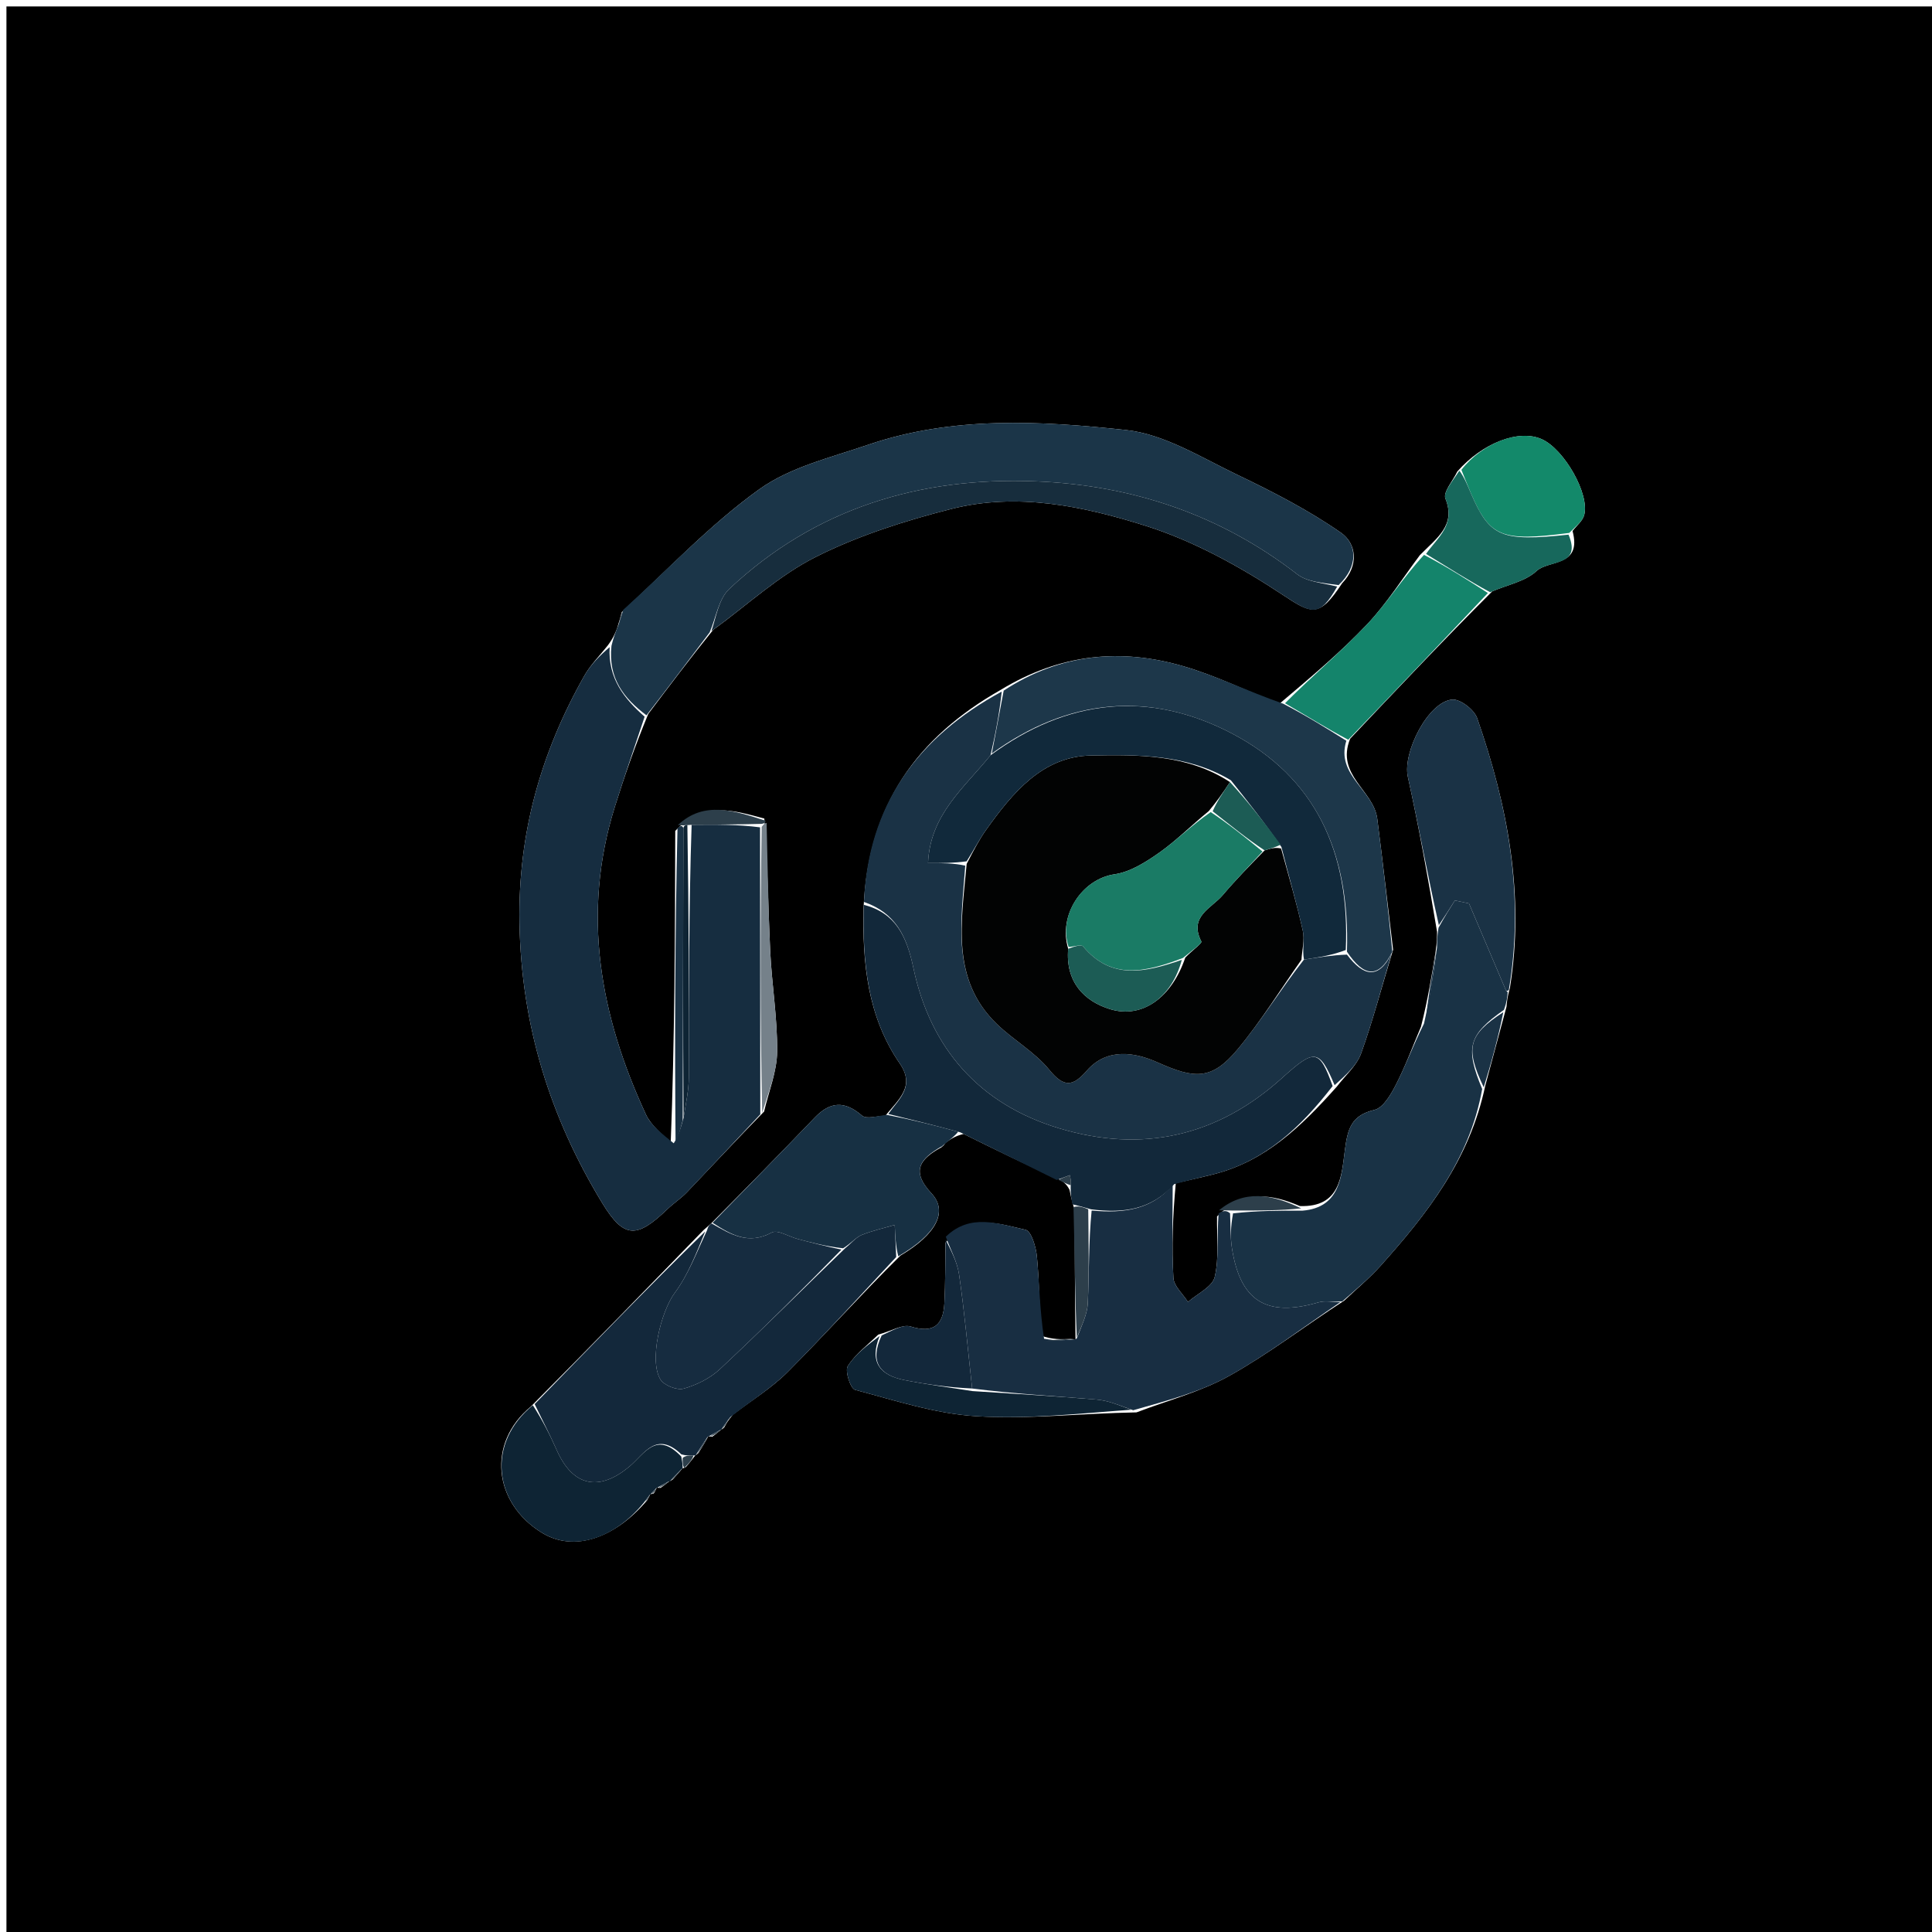 <svg version="1.1" id="Layer_1" xmlns="http://www.w3.org/2000/svg" xmlns:xlink="http://www.w3.org/1999/xlink" x="0px" y="0px"
	 width="100%" viewBox="0 0 300 300" enable-background="new 0 0 300 300" xml:space="preserve">
<path fill="#000000" opacity="1" stroke="none" 
	d="
M204,301 
	C136,301 68.5,301 1,301 
	C1,201 1,101 1,1 
	C101,1 201,1 301,1 
	C301,101 301,201 301,301 
	C268.833,301 236.667,301 204,301 
M100.981,231.989 
	C100.981,231.989 100.992,232.06 101.517,231.904 
	C101.698,231.598 101.878,231.293 101.982,230.977 
	C101.982,230.977 101.973,231.054 102.586,231.03 
	C103.078,230.682 103.571,230.334 103.983,229.977 
	C103.983,229.977 103.973,230.057 104.468,229.729 
	C104.998,229.141 105.527,228.553 105.982,227.99 
	C105.982,227.99 106.007,228.065 106.523,227.781 
	C107.024,227.186 107.525,226.592 107.967,225.99 
	C107.967,225.99 107.984,226.046 108.462,225.616 
	C108.998,224.747 109.535,223.878 110.003,222.996 
	C110.003,222.996 109.993,223.065 110.611,223.088 
	C111.097,222.721 111.582,222.355 111.986,221.983 
	C111.986,221.983 111.981,222.064 112.463,221.652 
	C112.752,221.093 113.04,220.533 113.867,219.621 
	C116.707,217.44 119.825,215.535 122.331,213.021 
	C128.099,207.234 133.57,201.15 139.814,194.97 
	C145.351,191.673 147.29,188.143 144.627,185.292 
	C141.337,181.769 142.965,179.903 146.218,178.13 
	C146.218,178.13 146.451,178.005 146.832,177.453 
	C147.536,176.935 148.24,176.418 149.629,176.077 
	C154.45,178.461 159.27,180.844 164.677,183.249 
	C165.157,183.561 165.636,183.873 166.08,184.763 
	C166.227,185.51 166.375,186.256 166.865,187.899 
	C166.888,194.601 166.911,201.302 167.007,208.024 
	C167.007,208.024 167.027,207.95 166.195,207.914 
	C164.814,207.974 163.433,208.035 161.606,207.382 
	C161.43,203.28 161.393,199.165 161.007,195.083 
	C160.867,193.609 160.127,191.161 159.255,190.964 
	C155.106,190.032 150.676,188.324 146.818,192.957 
	C146.768,196.097 146.808,199.242 146.643,202.376 
	C146.466,205.736 144.995,207.099 141.396,205.98 
	C140.165,205.598 138.487,206.656 136.367,207.243 
	C134.743,208.841 132.824,210.253 131.642,212.129 
	C131.169,212.881 132.064,215.624 132.773,215.812 
	C138.974,217.456 145.225,219.516 151.556,219.908 
	C159.627,220.408 167.786,219.469 176.478,219.313 
	C181.303,217.465 186.415,216.131 190.884,213.642 
	C196.886,210.298 202.392,206.06 208.738,201.954 
	C210.625,200.162 212.646,198.492 214.375,196.559 
	C221.557,188.523 228.188,180.143 230.633,168.57 
	C231.665,164.727 232.698,160.884 233.929,156.316 
	C233.991,155.567 234.054,154.818 234.46,153.404 
	C236.781,138.96 234.099,125.091 229.377,111.524 
	C228.92,110.209 226.754,108.528 225.512,108.629 
	C221.788,108.932 217.771,116.815 218.611,120.63 
	C220.307,128.34 221.712,136.113 223.143,144.666 
	C223.141,145.477 223.138,146.287 222.932,147.67 
	C222.325,151.453 221.717,155.236 220.652,159.418 
	C219.388,162.406 218.273,165.469 216.8,168.349 
	C216.008,169.898 214.812,172.013 213.434,172.34 
	C209.782,173.208 209.265,175.328 208.831,178.601 
	C208.303,182.576 208.159,187.497 201.839,187.275 
	C197.473,185.409 193.17,184.691 188.981,188.89 
	C188.925,192.037 189.327,195.293 188.621,198.287 
	C188.26,199.821 185.916,200.887 184.467,202.164 
	C183.678,200.923 182.28,199.716 182.207,198.434 
	C181.934,193.644 182.095,188.83 182.575,183.726 
	C184.538,183.265 186.508,182.833 188.462,182.336 
	C196.389,180.32 201.977,175.045 207.606,168.703 
	C208.887,167.008 210.663,165.491 211.351,163.583 
	C213.18,158.511 214.538,153.27 216.32,147.471 
	C215.505,140.691 214.733,133.905 213.86,127.132 
	C213.29,122.707 207.381,120.366 209.648,114.709 
	C216.778,107.168 223.908,99.626 231.717,91.824 
	C234.055,90.813 236.853,90.295 238.606,88.658 
	C240.468,86.92 245.675,88.036 244.184,82.453 
	C244.806,81.635 245.745,80.902 245.993,79.983 
	C246.871,76.721 242.891,69.769 239.427,68.206 
	C235.88,66.605 230.229,68.752 226.291,73.211 
	C225.622,74.636 224.044,76.427 224.444,77.422 
	C226.105,81.549 223.168,83.477 220.482,86.197 
	C217.78,89.794 215.372,93.669 212.303,96.919 
	C208.209,101.253 203.6,105.101 198.646,109.299 
	C193.688,107.32 188.849,104.933 183.748,103.45 
	C174.089,100.643 164.67,101.462 155.301,107.175 
	C142.529,114.453 134.783,124.964 134.096,140.943 
	C133.895,149.491 134.707,157.854 139.714,165.136 
	C142.126,168.643 139.633,170.623 137.476,173.249 
	C136.239,173.272 134.543,173.828 133.846,173.226 
	C131.154,170.899 128.913,171.041 126.519,173.532 
	C121.258,179.007 115.943,184.431 110.328,190.069 
	C110.127,190.223 109.962,190.409 109.262,190.993 
	C100.516,200.005 91.769,209.018 82.457,218.386 
	C75.515,224.083 76.644,233.417 84.161,238.013 
	C89.222,241.108 95.541,238.759 100.475,232.982 
	C100.668,232.648 100.86,232.313 100.981,231.989 
M104.854,129.023 
	C104.81,145.287 104.766,161.55 104.147,177.565 
	C102.846,176.082 101.11,174.801 100.312,173.085 
	C93.184,157.738 90.27,141.902 95.468,125.291 
	C96.936,120.6 98.551,115.954 100.664,110.855 
	C103.841,106.633 107.019,102.41 110.739,97.804 
	C116.029,93.957 120.94,89.355 126.708,86.462 
	C133.309,83.15 140.542,80.85 147.733,79.025 
	C157.922,76.438 168.183,78.583 177.834,81.627 
	C185.379,84.006 192.614,88.013 199.249,92.41 
	C203.677,95.344 204.862,95.977 208.398,90.574 
	C211.007,87.872 210.7,84.447 208.206,82.708 
	C203.166,79.195 197.607,76.352 192.046,73.682 
	C186.456,70.997 180.759,67.407 174.834,66.772 
	C161.479,65.341 147.87,64.596 134.771,69.074 
	C128.995,71.049 122.68,72.536 117.869,75.996 
	C110.278,81.454 103.75,88.388 96.542,95.05 
	C96.38,95.689 96.217,96.328 95.827,97.548 
	C95.527,98.319 95.228,99.089 94.361,100.242 
	C93.145,101.79 91.706,103.214 90.747,104.908 
	C84.007,116.813 80.425,129.388 80.665,143.326 
	C80.938,159.181 85.419,173.523 93.53,186.834 
	C96.925,192.406 98.915,192.292 103.658,187.739 
	C104.615,186.821 105.755,186.087 106.668,185.132 
	C110.494,181.127 114.265,177.07 118.647,172.602 
	C119.366,169.494 120.648,166.392 120.677,163.278 
	C120.725,158.061 119.841,152.842 119.594,147.612 
	C119.281,141.006 119.214,134.388 118.683,127.103 
	C113.996,125.866 109.284,124.299 104.854,129.023 
z"/>
<path fill="#162D40" opacity="1" stroke="none" 
	d="
M118.057,173.032 
	C114.265,177.07 110.494,181.127 106.668,185.132 
	C105.755,186.087 104.615,186.821 103.658,187.739 
	C98.915,192.292 96.925,192.406 93.53,186.834 
	C85.419,173.523 80.938,159.181 80.665,143.326 
	C80.425,129.388 84.007,116.813 90.747,104.908 
	C91.706,103.214 93.145,101.79 94.664,100.483 
	C94.401,105.35 96.917,108.48 100.098,111.287 
	C98.551,115.954 96.936,120.6 95.468,125.291 
	C90.27,141.902 93.184,157.738 100.312,173.085 
	C101.11,174.801 102.846,176.082 104.616,177.528 
	C105.393,176.319 105.701,175.147 106.142,173.588 
	C106.514,171.24 106.951,169.278 106.957,167.315 
	C107.001,154.242 106.952,141.168 107.396,128.08 
	C111.246,128.043 114.634,128.022 118.022,128.469 
	C118.034,143.636 118.045,158.334 118.057,173.032 
z"/>
<path fill="#1A3245" opacity="1" stroke="none" 
	d="
M134.155,140.053 
	C134.783,124.964 142.529,114.453 155.545,107.389 
	C155.194,110.739 154.6,113.874 153.807,117.275 
	C149.674,122.386 144.428,126.494 144.105,134.019 
	C146.322,134.019 148.099,134.019 149.882,134.417 
	C149.255,143.338 147.661,152.098 154.778,158.997 
	C157.367,161.506 160.682,163.354 162.925,166.107 
	C165.206,168.906 166.582,168.744 168.743,166.264 
	C171.926,162.609 176.303,163.43 179.743,164.965 
	C185.471,167.521 188.124,167.799 192.17,162.94 
	C195.806,158.575 198.809,153.684 202.481,149.002 
	C204.903,148.642 206.935,148.305 209.15,148.233 
	C211.781,151.703 214.061,152.062 216.083,148.096 
	C214.538,153.27 213.18,158.511 211.351,163.583 
	C210.663,165.491 208.887,167.008 207.238,168.502 
	C204.839,162.838 204.118,162.84 199.083,167.388 
	C189.022,176.477 177.335,179.096 164.413,175.189 
	C152.045,171.449 144.467,162.77 141.841,150.343 
	C140.774,145.292 139.038,141.766 134.155,140.053 
z"/>
<path fill="#1B3548" opacity="1" stroke="none" 
	d="
M100.381,111.071 
	C96.917,108.48 94.401,105.35 94.948,100.292 
	C95.228,99.089 95.527,98.319 96.054,96.981 
	C96.444,95.842 96.608,95.27 96.772,94.698 
	C103.75,88.388 110.278,81.454 117.869,75.996 
	C122.68,72.536 128.995,71.049 134.771,69.074 
	C147.87,64.596 161.479,65.341 174.834,66.772 
	C180.759,67.407 186.456,70.997 192.046,73.682 
	C197.607,76.352 203.166,79.195 208.206,82.708 
	C210.7,84.447 211.007,87.872 207.858,90.852 
	C205.333,90.502 202.971,90.362 201.427,89.167 
	C189.428,79.879 175.751,75.323 160.771,74.739 
	C142.793,74.037 126.573,78.924 113.242,91.453 
	C111.583,93.013 111.181,95.911 110.197,98.188 
	C107.019,102.41 103.841,106.633 100.381,111.071 
z"/>
<path fill="#182E42" opacity="1" stroke="none" 
	d="
M182.094,184.024 
	C182.095,188.83 181.934,193.644 182.207,198.434 
	C182.28,199.716 183.678,200.923 184.467,202.164 
	C185.916,200.887 188.26,199.821 188.621,198.287 
	C189.327,195.293 188.925,192.037 189.224,188.404 
	C189.979,187.934 190.49,187.949 191.005,188.402 
	C191.094,190.487 191.039,192.157 191.29,193.779 
	C192.576,202.071 196.682,204.583 204.747,202.227 
	C205.782,201.924 206.985,202.199 208.111,202.206 
	C202.392,206.06 196.886,210.298 190.884,213.642 
	C186.415,216.131 181.303,217.465 175.961,218.981 
	C173.741,218.194 172.06,217.477 170.331,217.331 
	C163.894,216.788 157.44,216.433 150.952,215.606 
	C150.274,209.446 149.76,203.669 148.931,197.938 
	C148.639,195.914 147.575,194.001 146.864,192.038 
	C150.676,188.324 155.106,190.032 159.255,190.964 
	C160.127,191.161 160.867,193.609 161.007,195.083 
	C161.393,199.165 161.43,203.28 162.122,207.881 
	C164.101,208.236 165.564,208.093 167.027,207.95 
	C167.027,207.95 167.007,208.024 167.243,207.751 
	C167.98,205.778 168.833,204.093 168.913,202.372 
	C169.134,197.578 169.035,192.768 169.509,187.97 
	C174.584,188.447 178.847,187.796 182.094,184.024 
z"/>
<path fill="#193245" opacity="1" stroke="none" 
	d="
M208.424,202.08 
	C206.985,202.199 205.782,201.924 204.747,202.227 
	C196.682,204.583 192.576,202.071 191.29,193.779 
	C191.039,192.157 191.094,190.487 191.467,188.406 
	C195.368,187.979 198.812,187.985 202.255,187.991 
	C208.159,187.497 208.303,182.576 208.831,178.601 
	C209.265,175.328 209.782,173.208 213.434,172.34 
	C214.812,172.013 216.008,169.898 216.8,168.349 
	C218.273,165.469 219.388,162.406 221.113,158.959 
	C222.095,154.699 222.615,150.898 223.136,147.097 
	C223.138,146.287 223.141,145.477 223.379,144.055 
	C224.381,142.237 225.148,141.031 225.915,139.824 
	C226.645,139.978 227.375,140.133 228.105,140.287 
	C230.003,144.758 231.899,149.228 233.804,153.696 
	C233.865,153.839 234.01,153.945 234.116,154.069 
	C234.054,154.818 233.991,155.567 233.532,156.81 
	C227.984,160.706 227.482,162.693 230.152,169.099 
	C228.188,180.143 221.557,188.523 214.375,196.559 
	C212.646,198.492 210.625,200.162 208.424,202.08 
z"/>
<path fill="#12283A" opacity="1" stroke="none" 
	d="
M182.334,183.875 
	C178.847,187.796 174.584,188.447 169.428,187.784 
	C168.107,187.396 167.315,187.199 166.523,187.003 
	C166.375,186.256 166.227,185.51 166.255,184.329 
	C166.328,183.423 166.226,182.951 166.124,182.478 
	C165.446,182.728 164.768,182.978 164.09,183.228 
	C159.27,180.844 154.45,178.461 149.12,175.832 
	C145.049,174.716 141.488,173.845 137.927,172.974 
	C139.633,170.623 142.126,168.643 139.714,165.136 
	C134.707,157.854 133.895,149.491 134.125,140.498 
	C139.038,141.766 140.774,145.292 141.841,150.343 
	C144.467,162.77 152.045,171.449 164.413,175.189 
	C177.335,179.096 189.022,176.477 199.083,167.388 
	C204.118,162.84 204.839,162.838 206.931,168.642 
	C201.977,175.045 196.389,180.32 188.462,182.336 
	C186.508,182.833 184.538,183.265 182.334,183.875 
z"/>
<path fill="#13283B" opacity="1" stroke="none" 
	d="
M139.161,195.187 
	C133.57,201.15 128.099,207.234 122.331,213.021 
	C119.825,215.535 116.707,217.44 113.41,220.047 
	C112.628,221.003 112.305,221.534 111.981,222.064 
	C111.981,222.064 111.986,221.983 111.754,222.093 
	C111.011,222.49 110.502,222.778 109.993,223.065 
	C109.993,223.065 110.003,222.996 109.808,223.211 
	C109.07,224.299 108.527,225.173 107.984,226.046 
	C107.984,226.046 107.967,225.99 107.661,225.991 
	C106.911,226.009 106.466,226.025 105.804,225.834 
	C101.917,222.112 100.05,225.755 97.824,227.645 
	C93.043,231.706 88.955,230.83 86.452,225.181 
	C85.382,222.765 84.17,220.412 83.022,218.031 
	C91.769,209.018 100.516,200.005 109.509,191.213 
	C108.132,194.559 106.858,197.946 104.786,200.738 
	C102.634,203.637 100.721,211.303 102.569,214.23 
	C103.145,215.142 105.135,215.915 106.16,215.626 
	C108.165,215.06 110.254,214.032 111.768,212.617 
	C118.286,206.526 124.608,200.225 131.265,193.8 
	C132.276,192.974 132.93,192.121 133.79,191.771 
	C135.444,191.098 137.214,190.71 138.935,190.203 
	C139.011,191.864 139.086,193.525 139.161,195.187 
z"/>
<path fill="#1D374A" opacity="1" stroke="none" 
	d="
M154.006,117.01 
	C154.6,113.874 155.194,110.739 155.854,107.238 
	C164.67,101.462 174.089,100.643 183.748,103.45 
	C188.849,104.933 193.688,107.32 199.252,109.272 
	C202.926,111.171 205.993,113.098 209.061,115.024 
	C207.381,120.366 213.29,122.707 213.86,127.132 
	C214.733,133.905 215.505,140.691 216.202,147.784 
	C214.061,152.062 211.781,151.703 209.153,147.779 
	C209.64,132.455 204.361,120.691 191.195,113.842 
	C178.445,107.208 165.766,108.467 154.006,117.01 
z"/>
<path fill="#173043" opacity="1" stroke="none" 
	d="
M139.488,195.078 
	C139.086,193.525 139.011,191.864 138.935,190.203 
	C137.214,190.71 135.444,191.098 133.79,191.771 
	C132.93,192.121 132.276,192.974 130.919,193.838 
	C128.159,193.514 126.007,192.958 123.858,192.386 
	C122.492,192.022 120.736,190.903 119.839,191.388 
	C116.217,193.349 113.483,191.696 110.65,189.875 
	C115.943,184.431 121.258,179.007 126.519,173.532 
	C128.913,171.041 131.154,170.899 133.846,173.226 
	C134.543,173.828 136.239,173.272 137.702,173.111 
	C141.488,173.845 145.049,174.716 148.777,175.744 
	C148.24,176.418 147.536,176.935 146.565,177.735 
	C146.297,178.017 146.142,178.056 146.142,178.056 
	C142.965,179.903 141.337,181.769 144.627,185.292 
	C147.29,188.143 145.351,191.673 139.488,195.078 
z"/>
<path fill="#1A3245" opacity="1" stroke="none" 
	d="
M234.288,153.737 
	C234.01,153.945 233.865,153.839 233.804,153.696 
	C231.899,149.228 230.003,144.758 228.105,140.287 
	C227.375,140.133 226.645,139.978 225.915,139.824 
	C225.148,141.031 224.381,142.237 223.425,143.652 
	C221.712,136.113 220.307,128.34 218.611,120.63 
	C217.771,116.815 221.788,108.932 225.512,108.629 
	C226.754,108.528 228.92,110.209 229.377,111.524 
	C234.099,125.091 236.781,138.96 234.288,153.737 
z"/>
<path fill="#172D3D" opacity="1" stroke="none" 
	d="
M110.468,97.996 
	C111.181,95.911 111.583,93.013 113.242,91.453 
	C126.573,78.924 142.793,74.037 160.771,74.739 
	C175.751,75.323 189.428,79.879 201.427,89.167 
	C202.971,90.362 205.333,90.502 207.636,91.081 
	C204.862,95.977 203.677,95.344 199.249,92.41 
	C192.614,88.013 185.379,84.006 177.834,81.627 
	C168.183,78.583 157.922,76.438 147.733,79.025 
	C140.542,80.85 133.309,83.15 126.708,86.462 
	C120.94,89.355 116.029,93.957 110.468,97.996 
z"/>
<path fill="#162C40" opacity="1" stroke="none" 
	d="
M110.489,189.972 
	C113.483,191.696 116.217,193.349 119.839,191.388 
	C120.736,190.903 122.492,192.022 123.858,192.386 
	C126.007,192.958 128.159,193.514 130.656,194.039 
	C124.608,200.225 118.286,206.526 111.768,212.617 
	C110.254,214.032 108.165,215.06 106.16,215.626 
	C105.135,215.915 103.145,215.142 102.569,214.23 
	C100.721,211.303 102.634,203.637 104.786,200.738 
	C106.858,197.946 108.132,194.559 109.794,191.031 
	C109.962,190.409 110.127,190.223 110.489,189.972 
z"/>
<path fill="#14846B" opacity="1" stroke="none" 
	d="
M209.355,114.867 
	C205.993,113.098 202.926,111.171 199.535,109.201 
	C203.6,105.101 208.209,101.253 212.303,96.919 
	C215.372,93.669 217.78,89.794 221.122,86.159 
	C224.854,88.108 227.946,90.096 231.039,92.084 
	C223.908,99.626 216.778,107.168 209.355,114.867 
z"/>
<path fill="#0E2434" opacity="1" stroke="none" 
	d="
M82.739,218.208 
	C84.17,220.412 85.382,222.765 86.452,225.181 
	C88.955,230.83 93.043,231.706 97.824,227.645 
	C100.05,225.755 101.917,222.112 105.787,226.171 
	C105.994,227.164 106,227.614 106.007,228.065 
	C106.007,228.065 105.982,227.99 105.785,228.163 
	C105.05,228.909 104.512,229.483 103.973,230.057 
	C103.973,230.057 103.983,229.977 103.746,230.083 
	C102.998,230.478 102.485,230.766 101.973,231.054 
	C101.973,231.054 101.982,230.977 101.83,231.149 
	C101.449,231.566 101.22,231.813 100.992,232.06 
	C100.992,232.06 100.981,231.989 100.829,232.198 
	C100.446,232.711 100.216,233.015 99.985,233.318 
	C95.541,238.759 89.222,241.108 84.161,238.013 
	C76.644,233.417 75.515,224.083 82.739,218.208 
z"/>
<path fill="#13896A" opacity="1" stroke="none" 
	d="
M226.925,72.953 
	C230.229,68.752 235.88,66.605 239.427,68.206 
	C242.891,69.769 246.871,76.721 245.993,79.983 
	C245.745,80.902 244.806,81.635 243.666,82.753 
	C233.081,84.141 231.318,83.373 228.405,76.597 
	C227.887,75.393 227.417,74.168 226.925,72.953 
z"/>
<path fill="#17685C" opacity="1" stroke="none" 
	d="
M226.608,73.082 
	C227.417,74.168 227.887,75.393 228.405,76.597 
	C231.318,83.373 233.081,84.141 243.561,83.019 
	C245.675,88.036 240.468,86.92 238.606,88.658 
	C236.853,90.295 234.055,90.813 231.378,91.954 
	C227.946,90.096 224.854,88.108 221.436,86.014 
	C223.168,83.477 226.105,81.549 224.444,77.422 
	C224.044,76.427 225.622,74.636 226.608,73.082 
z"/>
<path fill="#0E2434" opacity="1" stroke="none" 
	d="
M150.992,216.007 
	C157.44,216.433 163.894,216.788 170.331,217.331 
	C172.06,217.477 173.741,218.194 175.675,218.899 
	C167.786,219.469 159.627,220.408 151.556,219.908 
	C145.225,219.516 138.974,217.456 132.773,215.812 
	C132.064,215.624 131.169,212.881 131.642,212.129 
	C132.824,210.253 134.743,208.841 136.587,207.452 
	C134.936,211.549 136.697,213.555 140.424,214.295 
	C143.922,214.989 147.468,215.446 150.992,216.007 
z"/>
<path fill="#13283B" opacity="1" stroke="none" 
	d="
M150.952,215.606 
	C147.468,215.446 143.922,214.989 140.424,214.295 
	C136.697,213.555 134.936,211.549 136.91,207.359 
	C138.487,206.656 140.165,205.598 141.396,205.98 
	C144.995,207.099 146.466,205.736 146.643,202.376 
	C146.808,199.242 146.768,196.097 146.841,192.497 
	C147.575,194.001 148.639,195.914 148.931,197.938 
	C149.76,203.669 150.274,209.446 150.952,215.606 
M139.516,206.519 
	C139.516,206.519 139.512,206.488 139.516,206.519 
z"/>
<path fill="#75818A" opacity="1" stroke="none" 
	d="
M118.352,172.817 
	C118.045,158.334 118.034,143.636 118.273,128.399 
	C118.697,127.832 118.868,127.803 119.04,127.775 
	C119.214,134.388 119.281,141.006 119.594,147.612 
	C119.841,152.842 120.725,158.061 120.677,163.278 
	C120.648,166.392 119.366,169.494 118.352,172.817 
z"/>
<path fill="#1A3245" opacity="1" stroke="none" 
	d="
M106.009,173.975 
	C105.701,175.147 105.393,176.319 104.904,177.652 
	C104.766,161.55 104.81,145.287 105.202,128.58 
	C105.744,128.147 105.94,128.157 106.118,128.62 
	C106.071,144.041 106.04,159.008 106.009,173.975 
z"/>
<path fill="#2D3F4B" opacity="1" stroke="none" 
	d="
M166.694,187.451 
	C167.315,187.199 168.107,187.396 168.981,187.778 
	C169.035,192.768 169.134,197.578 168.913,202.372 
	C168.833,204.093 167.98,205.778 167.207,207.741 
	C166.911,201.302 166.888,194.601 166.694,187.451 
z"/>
<path fill="#1A3245" opacity="1" stroke="none" 
	d="
M230.392,168.834 
	C227.482,162.693 227.984,160.706 233.433,157.173 
	C232.698,160.884 231.665,164.727 230.392,168.834 
z"/>
<path fill="#2D3F4B" opacity="1" stroke="none" 
	d="
M106.135,128.167 
	C105.94,128.157 105.744,128.147 105.257,128.12 
	C109.284,124.299 113.996,125.866 118.862,127.439 
	C118.868,127.803 118.697,127.832 118.273,127.93 
	C114.634,128.022 111.246,128.043 107.196,128.091 
	C106.534,128.118 106.135,128.167 106.135,128.167 
z"/>
<path fill="#1A3245" opacity="1" stroke="none" 
	d="
M223.034,147.383 
	C222.615,150.898 222.095,154.699 221.342,158.76 
	C221.717,155.236 222.325,151.453 223.034,147.383 
z"/>
<path fill="#2D3F4B" opacity="1" stroke="none" 
	d="
M202.047,187.633 
	C198.812,187.985 195.368,187.979 191.463,187.969 
	C190.49,187.949 189.979,187.934 189.276,187.946 
	C193.17,184.691 197.473,185.409 202.047,187.633 
z"/>
<path fill="#2D3F4B" opacity="1" stroke="none" 
	d="
M164.384,183.238 
	C164.768,182.978 165.446,182.728 166.124,182.478 
	C166.226,182.951 166.328,183.423 166.273,184.04 
	C165.636,183.873 165.157,183.561 164.384,183.238 
z"/>
<path fill="#2D3F4B" opacity="1" stroke="none" 
	d="
M166.611,207.932 
	C165.564,208.093 164.101,208.236 162.345,208.237 
	C163.433,208.035 164.814,207.974 166.611,207.932 
z"/>
<path fill="#162D40" opacity="1" stroke="none" 
	d="
M96.657,94.874 
	C96.608,95.27 96.444,95.842 96.168,96.69 
	C96.217,96.328 96.38,95.689 96.657,94.874 
z"/>
<path fill="#2D3F4B" opacity="1" stroke="none" 
	d="
M108.223,225.831 
	C108.527,225.173 109.07,224.299 109.842,223.217 
	C109.535,223.878 108.998,224.747 108.223,225.831 
z"/>
<path fill="#2D3F4B" opacity="1" stroke="none" 
	d="
M106.265,227.923 
	C106,227.614 105.994,227.164 106.004,226.377 
	C106.466,226.025 106.911,226.009 107.691,225.995 
	C107.525,226.592 107.024,227.186 106.265,227.923 
z"/>
<path fill="#2D3F4B" opacity="1" stroke="none" 
	d="
M104.221,229.893 
	C104.512,229.483 105.05,228.909 105.823,228.15 
	C105.527,228.553 104.998,229.141 104.221,229.893 
z"/>
<path fill="#2D3F4B" opacity="1" stroke="none" 
	d="
M112.222,221.858 
	C112.305,221.534 112.628,221.003 113.14,220.222 
	C113.04,220.533 112.752,221.093 112.222,221.858 
z"/>
<path fill="#2D3F4B" opacity="1" stroke="none" 
	d="
M110.302,223.077 
	C110.502,222.778 111.011,222.49 111.794,222.095 
	C111.582,222.355 111.097,222.721 110.302,223.077 
z"/>
<path fill="#2D3F4B" opacity="1" stroke="none" 
	d="
M102.279,231.042 
	C102.485,230.766 102.998,230.478 103.787,230.088 
	C103.571,230.334 103.078,230.682 102.279,231.042 
z"/>
<path fill="#12283A" opacity="1" stroke="none" 
	d="
M146.18,178.093 
	C146.142,178.056 146.297,178.017 146.374,178.011 
	C146.451,178.005 146.218,178.13 146.18,178.093 
z"/>
<path fill="#2D3F4B" opacity="1" stroke="none" 
	d="
M101.254,231.982 
	C101.22,231.813 101.449,231.566 101.868,231.153 
	C101.878,231.293 101.698,231.598 101.254,231.982 
z"/>
<path fill="#2D3F4B" opacity="1" stroke="none" 
	d="
M100.23,233.15 
	C100.216,233.015 100.446,232.711 100.865,232.193 
	C100.86,232.313 100.668,232.648 100.23,233.15 
z"/>
<path fill="#0E2434" opacity="1" stroke="none" 
	d="
M106.118,128.62 
	C106.135,128.167 106.534,128.118 106.734,128.106 
	C106.952,141.168 107.001,154.242 106.957,167.315 
	C106.951,169.278 106.514,171.24 106.142,173.588 
	C106.04,159.008 106.071,144.041 106.118,128.62 
z"/>
<path fill="#020303" opacity="1" stroke="none" 
	d="
M202.091,149.024 
	C198.809,153.684 195.806,158.575 192.17,162.94 
	C188.124,167.799 185.471,167.521 179.743,164.965 
	C176.303,163.43 171.926,162.609 168.743,166.264 
	C166.582,168.744 165.206,168.906 162.925,166.107 
	C160.682,163.354 157.367,161.506 154.778,158.997 
	C147.661,152.098 149.255,143.338 150.104,134.143 
	C151.246,131.933 152.076,130.326 153.116,128.87 
	C157.21,123.138 161.852,117.465 169.383,117.314 
	C176.73,117.168 184.385,117.112 190.993,121.443 
	C189.902,123.088 188.952,124.455 187.698,125.945 
	C184.942,128.206 182.636,130.55 179.991,132.412 
	C177.903,133.882 175.491,135.408 173.057,135.761 
	C168.09,136.483 164.279,142.042 165.868,147.321 
	C165.429,152.473 168.342,155.469 172.369,156.702 
	C177.426,158.251 181.997,154.794 184.049,148.697 
	C185.032,147.653 186.683,146.469 186.545,146.2 
	C184.54,142.276 188.141,141.036 189.874,138.988 
	C191.844,136.66 193.981,134.473 196.368,132.049 
	C197.394,131.714 198.098,131.553 198.931,131.757 
	C200.162,136.252 201.379,140.357 202.301,144.528 
	C202.613,145.942 202.182,147.521 202.091,149.024 
z"/>
<path fill="#11293B" opacity="1" stroke="none" 
	d="
M202.481,149.002 
	C202.182,147.521 202.613,145.942 202.301,144.528 
	C201.379,140.357 200.162,136.252 198.981,131.524 
	C196.312,127.673 193.723,124.419 191.134,121.165 
	C184.385,117.112 176.73,117.168 169.383,117.314 
	C161.852,117.465 157.21,123.138 153.116,128.87 
	C152.076,130.326 151.246,131.933 150.098,133.745 
	C148.099,134.019 146.322,134.019 144.105,134.019 
	C144.428,126.494 149.674,122.386 153.807,117.275 
	C165.766,108.467 178.445,107.208 191.195,113.842 
	C204.361,120.691 209.64,132.455 208.97,147.514 
	C206.935,148.305 204.903,148.642 202.481,149.002 
z"/>
<path fill="#0E2434" opacity="1" stroke="none" 
	d="
M139.514,206.503 
	C139.512,206.488 139.516,206.519 139.514,206.503 
z"/>
<path fill="#1A7B65" opacity="1" stroke="none" 
	d="
M196.045,132.224 
	C193.981,134.473 191.844,136.66 189.874,138.988 
	C188.141,141.036 184.54,142.276 186.545,146.2 
	C186.683,146.469 185.032,147.653 183.673,148.76 
	C177.785,151.012 172.565,152.201 168.189,146.965 
	C167.894,146.612 166.706,147.004 165.934,147.049 
	C164.279,142.042 168.09,136.483 173.057,135.761 
	C175.491,135.408 177.903,133.882 179.991,132.412 
	C182.636,130.55 184.942,128.206 188,126.099 
	C191.086,128.16 193.565,130.192 196.045,132.224 
z"/>
<path fill="#1C5C55" opacity="1" stroke="none" 
	d="
M165.868,147.321 
	C166.706,147.004 167.894,146.612 168.189,146.965 
	C172.565,152.201 177.785,151.012 183.51,149.045 
	C181.997,154.794 177.426,158.251 172.369,156.702 
	C168.342,155.469 165.429,152.473 165.868,147.321 
z"/>
<path fill="#1C5C55" opacity="1" stroke="none" 
	d="
M196.368,132.049 
	C193.565,130.192 191.086,128.16 188.304,125.975 
	C188.952,124.455 189.902,123.088 190.993,121.443 
	C193.723,124.419 196.312,127.673 198.852,131.16 
	C198.098,131.553 197.394,131.714 196.368,132.049 
z"/>
</svg>